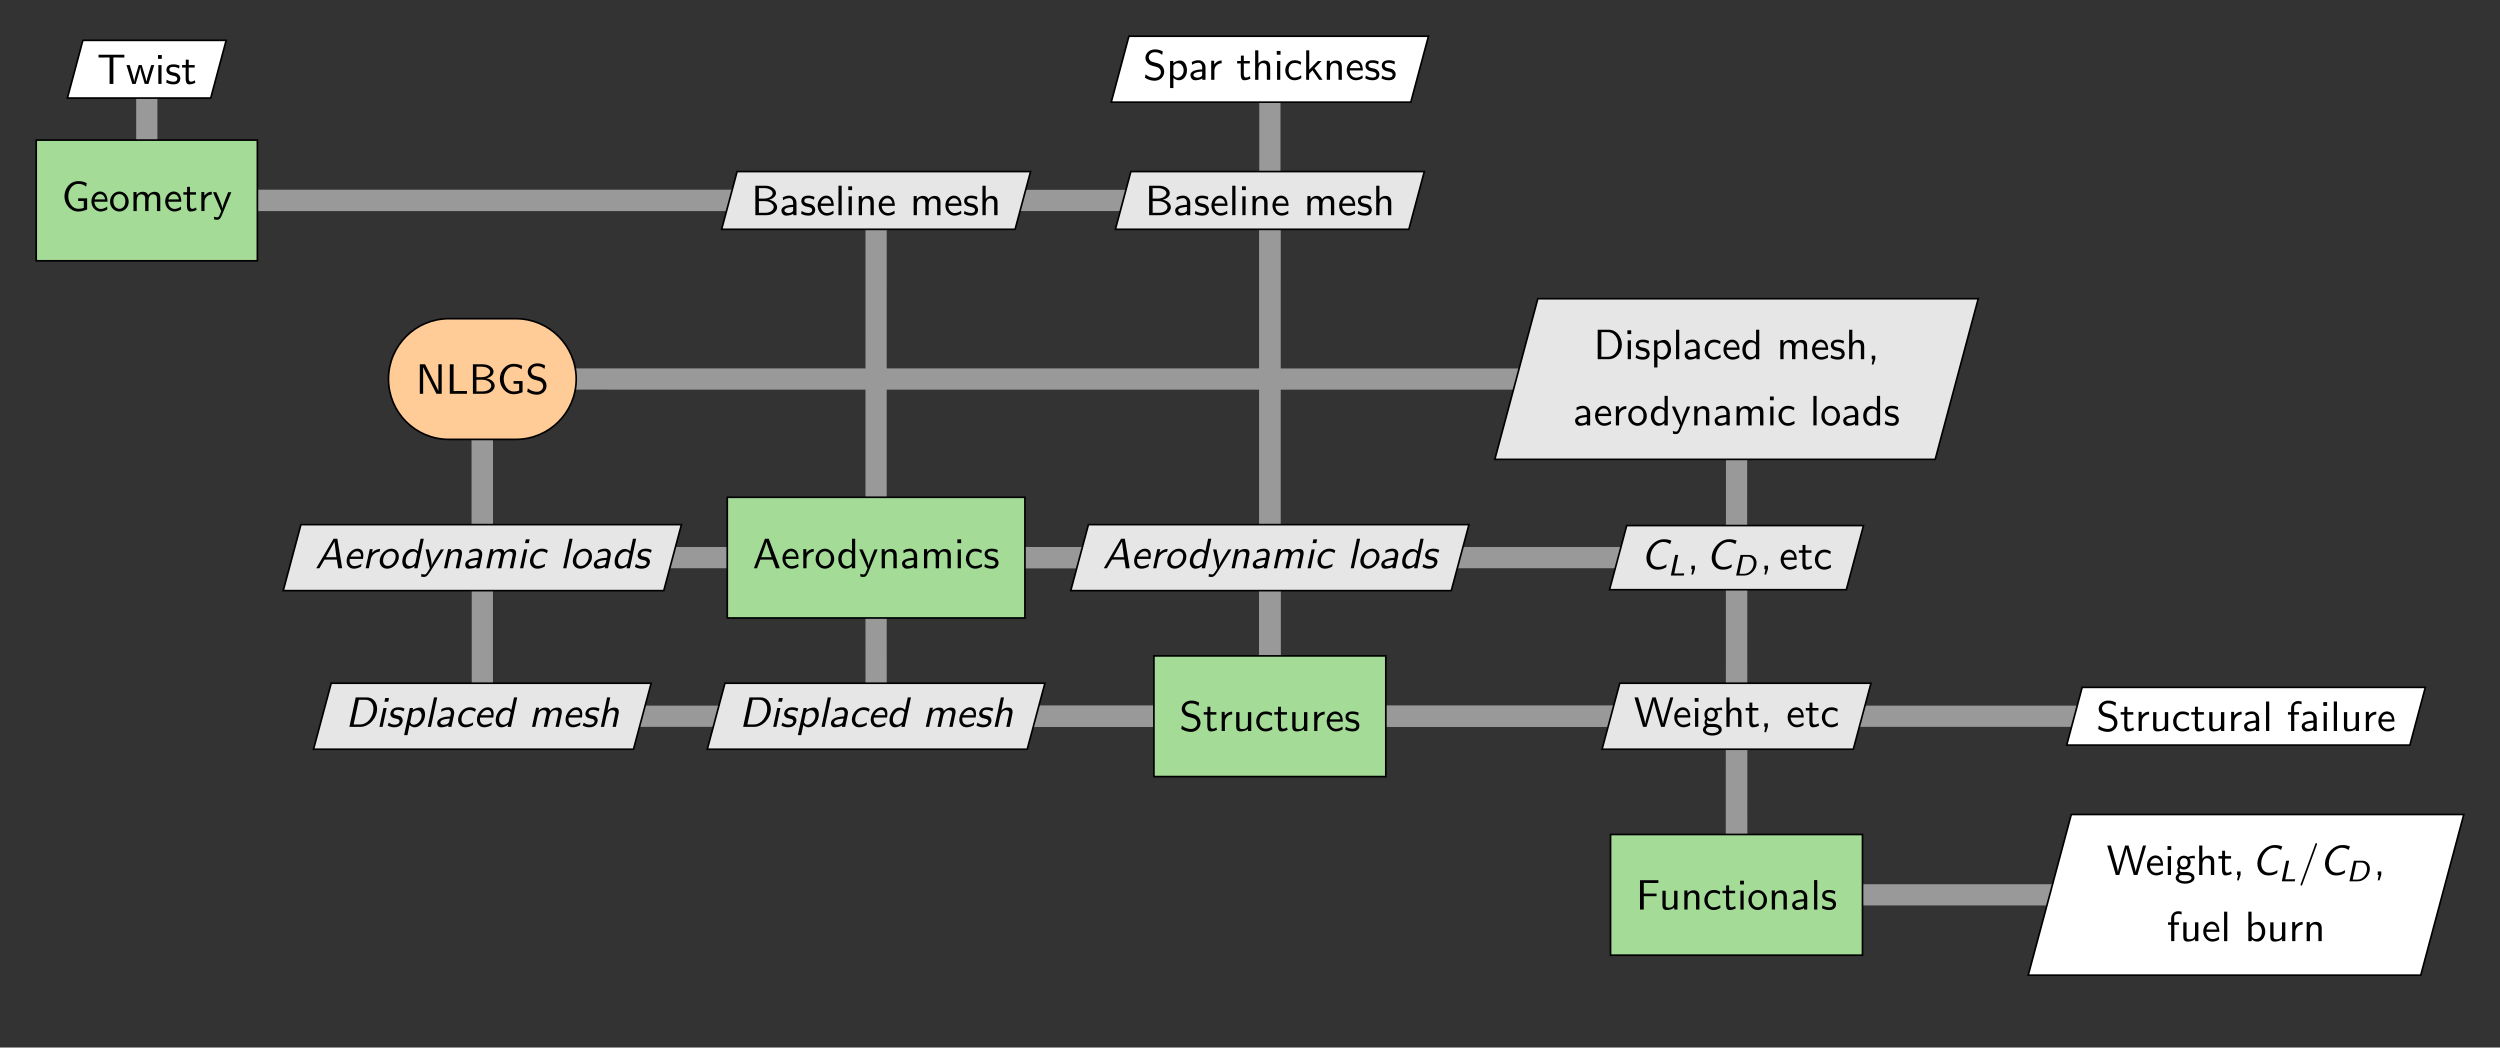 <?xml version="1.0" encoding="UTF-8"?>
<svg xmlns="http://www.w3.org/2000/svg" xmlns:xlink="http://www.w3.org/1999/xlink" width="587.082pt" height="246.003pt" viewBox="0 0 587.082 246.003" version="1.1">
<rect x="0" y="0" width="587.082" height="246.003" fill="#333333" stroke="none"/>
<defs>
<g>
<symbol overflow="visible" id="glyph0-0">
<path style="stroke:none;" d=""/>
</symbol>
<symbol overflow="visible" id="glyph0-1">
<path style="stroke:none;" d="M 3.844 -6.219 L 4.719 -6.219 C 4.844 -6.219 4.969 -6.203 5.078 -6.203 L 6.422 -6.203 L 6.422 -6.859 L 0.359 -6.859 L 0.359 -6.203 L 1.688 -6.203 C 1.812 -6.203 1.938 -6.219 2.047 -6.219 L 2.953 -6.219 L 2.953 0 L 3.844 0 Z M 3.844 -6.219 "/>
</symbol>
<symbol overflow="visible" id="glyph0-2">
<path style="stroke:none;" d="M 6.656 -4.422 L 5.938 -4.422 L 5.297 -2.312 C 5.188 -1.953 4.891 -0.969 4.828 -0.531 C 4.781 -0.844 4.531 -1.734 4.359 -2.297 L 3.719 -4.422 L 3.016 -4.422 L 2.453 -2.547 C 2.344 -2.203 2 -1.062 1.969 -0.547 L 1.953 -0.547 C 1.906 -1.031 1.578 -2.156 1.422 -2.703 L 0.891 -4.422 L 0.141 -4.422 L 1.5 0 L 2.297 0 C 2.344 -0.156 2.688 -1.281 2.906 -2.047 C 3.047 -2.516 3.328 -3.5 3.359 -3.875 L 3.375 -3.875 C 3.391 -3.594 3.562 -2.906 3.688 -2.469 L 4.422 0 L 5.297 0 Z M 6.656 -4.422 "/>
</symbol>
<symbol overflow="visible" id="glyph0-3">
<path style="stroke:none;" d="M 1.625 -6.781 L 0.734 -6.781 L 0.734 -5.891 L 1.625 -5.891 Z M 1.562 -4.422 L 0.812 -4.422 L 0.812 0 L 1.562 0 Z M 1.562 -4.422 "/>
</symbol>
<symbol overflow="visible" id="glyph0-4">
<path style="stroke:none;" d="M 3.422 -4.281 C 2.906 -4.516 2.5 -4.594 1.984 -4.594 C 1.734 -4.594 0.328 -4.594 0.328 -3.297 C 0.328 -2.797 0.625 -2.484 0.875 -2.297 C 1.172 -2.078 1.391 -2.031 1.938 -1.922 C 2.297 -1.859 2.875 -1.734 2.875 -1.203 C 2.875 -0.516 2.094 -0.516 1.938 -0.516 C 1.141 -0.516 0.578 -0.891 0.406 -1 L 0.281 -0.328 C 0.594 -0.172 1.141 0.109 1.953 0.109 C 2.141 0.109 2.688 0.109 3.109 -0.203 C 3.422 -0.453 3.594 -0.844 3.594 -1.281 C 3.594 -1.828 3.219 -2.156 3.203 -2.188 C 2.812 -2.547 2.547 -2.609 2.047 -2.688 C 1.5 -2.797 1.031 -2.906 1.031 -3.391 C 1.031 -4 1.75 -4 1.891 -4 C 2.203 -4 2.734 -3.969 3.297 -3.625 Z M 3.422 -4.281 "/>
</symbol>
<symbol overflow="visible" id="glyph0-5">
<path style="stroke:none;" d="M 1.75 -3.844 L 3.156 -3.844 L 3.156 -4.422 L 1.75 -4.422 L 1.75 -5.688 L 1.062 -5.688 L 1.062 -4.422 L 0.188 -4.422 L 0.188 -3.844 L 1.031 -3.844 L 1.031 -1.188 C 1.031 -0.594 1.172 0.109 1.859 0.109 C 2.547 0.109 3.062 -0.141 3.312 -0.266 L 3.156 -0.859 C 2.891 -0.641 2.578 -0.531 2.25 -0.531 C 1.891 -0.531 1.75 -0.828 1.75 -1.359 Z M 1.75 -3.844 "/>
</symbol>
<symbol overflow="visible" id="glyph0-6">
<path style="stroke:none;" d="M 4.641 -6.641 C 4.094 -6.969 3.531 -7.141 2.812 -7.141 C 1.422 -7.141 0.562 -6.156 0.562 -5.172 C 0.562 -4.75 0.703 -4.328 1.094 -3.906 C 1.516 -3.453 1.953 -3.344 2.547 -3.203 C 3.391 -2.984 3.484 -2.953 3.766 -2.719 C 3.969 -2.547 4.188 -2.219 4.188 -1.781 C 4.188 -1.125 3.641 -0.469 2.734 -0.469 C 2.328 -0.469 1.422 -0.562 0.594 -1.281 L 0.438 -0.469 C 1.312 0.078 2.109 0.219 2.734 0.219 C 4.062 0.219 4.969 -0.781 4.969 -1.891 C 4.969 -2.531 4.672 -3.016 4.453 -3.25 C 3.984 -3.75 3.656 -3.844 2.734 -4.062 C 2.156 -4.203 2 -4.25 1.688 -4.5 C 1.625 -4.562 1.344 -4.859 1.344 -5.297 C 1.344 -5.875 1.891 -6.484 2.797 -6.484 C 3.641 -6.484 4.109 -6.156 4.484 -5.844 Z M 4.641 -6.641 "/>
</symbol>
<symbol overflow="visible" id="glyph0-7">
<path style="stroke:none;" d="M 1.594 -0.453 C 1.906 -0.172 2.344 0.109 2.938 0.109 C 3.906 0.109 4.781 -0.875 4.781 -2.219 C 4.781 -3.422 4.156 -4.531 3.203 -4.531 C 2.609 -4.531 2.031 -4.328 1.562 -3.938 L 1.562 -4.422 L 0.812 -4.422 L 0.812 1.938 L 1.594 1.938 Z M 1.594 -3.312 C 1.828 -3.672 2.219 -3.891 2.656 -3.891 C 3.406 -3.891 4 -3.141 4 -2.219 C 4 -1.203 3.297 -0.5 2.547 -0.5 C 2.156 -0.5 1.891 -0.703 1.688 -0.969 C 1.594 -1.109 1.594 -1.141 1.594 -1.312 Z M 1.594 -3.312 "/>
</symbol>
<symbol overflow="visible" id="glyph0-8">
<path style="stroke:none;" d="M 3.984 -2.875 C 3.984 -3.891 3.25 -4.594 2.328 -4.594 C 1.688 -4.594 1.234 -4.438 0.766 -4.172 L 0.828 -3.516 C 1.344 -3.875 1.844 -4 2.328 -4 C 2.797 -4 3.203 -3.609 3.203 -2.875 L 3.203 -2.438 C 1.703 -2.422 0.438 -2 0.438 -1.125 C 0.438 -0.703 0.703 0.109 1.578 0.109 C 1.719 0.109 2.656 0.094 3.234 -0.359 L 3.234 0 L 3.984 0 Z M 3.203 -1.312 C 3.203 -1.125 3.203 -0.875 2.859 -0.688 C 2.578 -0.516 2.188 -0.5 2.078 -0.5 C 1.609 -0.5 1.156 -0.734 1.156 -1.141 C 1.156 -1.844 2.766 -1.906 3.203 -1.938 Z M 3.203 -1.312 "/>
</symbol>
<symbol overflow="visible" id="glyph0-9">
<path style="stroke:none;" d="M 1.562 -2.141 C 1.562 -3.125 2.281 -3.844 3.266 -3.875 L 3.266 -4.531 C 2.375 -4.531 1.828 -4.031 1.516 -3.578 L 1.516 -4.484 L 0.812 -4.484 L 0.812 0 L 1.562 0 Z M 1.562 -2.141 "/>
</symbol>
<symbol overflow="visible" id="glyph0-10">
<path style="stroke:none;" d="M 4.344 -2.969 C 4.344 -3.625 4.188 -4.531 2.969 -4.531 C 2.359 -4.531 1.875 -4.234 1.562 -3.812 L 1.562 -6.922 L 0.812 -6.922 L 0.812 0 L 1.578 0 L 1.578 -2.438 C 1.578 -3.094 1.828 -3.922 2.594 -3.922 C 3.547 -3.922 3.562 -3.219 3.562 -2.906 L 3.562 0 L 4.344 0 Z M 4.344 -2.969 "/>
</symbol>
<symbol overflow="visible" id="glyph0-11">
<path style="stroke:none;" d="M 4.094 -4.172 C 3.5 -4.5 3.156 -4.594 2.547 -4.594 C 1.172 -4.594 0.359 -3.391 0.359 -2.219 C 0.359 -0.984 1.266 0.109 2.516 0.109 C 3.047 0.109 3.594 -0.031 4.141 -0.406 L 4.078 -1.062 C 3.562 -0.672 3.031 -0.531 2.516 -0.531 C 1.688 -0.531 1.141 -1.25 1.141 -2.219 C 1.141 -3 1.5 -3.953 2.562 -3.953 C 3.078 -3.953 3.422 -3.875 3.969 -3.516 Z M 4.094 -4.172 "/>
</symbol>
<symbol overflow="visible" id="glyph0-12">
<path style="stroke:none;" d="M 2.797 -2.719 L 4.469 -4.422 L 3.578 -4.422 L 1.562 -2.359 L 1.562 -6.922 L 0.844 -6.922 L 0.844 0 L 1.531 0 L 1.531 -1.406 L 2.328 -2.234 L 3.875 0 L 4.688 0 Z M 2.797 -2.719 "/>
</symbol>
<symbol overflow="visible" id="glyph0-13">
<path style="stroke:none;" d="M 4.344 -2.969 C 4.344 -3.625 4.188 -4.531 2.969 -4.531 C 2.078 -4.531 1.578 -3.859 1.531 -3.781 L 1.531 -4.484 L 0.812 -4.484 L 0.812 0 L 1.578 0 L 1.578 -2.438 C 1.578 -3.094 1.828 -3.922 2.594 -3.922 C 3.547 -3.922 3.562 -3.219 3.562 -2.906 L 3.562 0 L 4.344 0 Z M 4.344 -2.969 "/>
</symbol>
<symbol overflow="visible" id="glyph0-14">
<path style="stroke:none;" d="M 4.125 -2.188 C 4.125 -2.516 4.109 -3.266 3.734 -3.875 C 3.312 -4.484 2.719 -4.594 2.359 -4.594 C 1.25 -4.594 0.344 -3.531 0.344 -2.25 C 0.344 -0.938 1.312 0.109 2.5 0.109 C 3.125 0.109 3.703 -0.125 4.094 -0.406 L 4.031 -1.062 C 3.406 -0.531 2.734 -0.5 2.516 -0.5 C 1.719 -0.5 1.078 -1.203 1.047 -2.188 Z M 1.094 -2.734 C 1.25 -3.484 1.781 -3.984 2.359 -3.984 C 2.875 -3.984 3.422 -3.656 3.562 -2.734 Z M 1.094 -2.734 "/>
</symbol>
<symbol overflow="visible" id="glyph0-15">
<path style="stroke:none;" d="M 5.984 -2.984 L 3.875 -2.984 L 3.875 -2.359 L 5.188 -2.359 L 5.188 -0.734 C 4.797 -0.594 4.312 -0.531 3.891 -0.531 C 2.578 -0.531 1.562 -1.859 1.562 -3.469 C 1.562 -5.031 2.547 -6.391 3.875 -6.391 C 4.672 -6.391 5.25 -6.156 5.75 -5.734 L 5.891 -6.547 C 5.328 -6.891 4.562 -7.031 3.891 -7.031 C 1.969 -7.031 0.656 -5.297 0.656 -3.469 C 0.656 -1.656 1.984 0.109 3.891 0.109 C 4.641 0.109 5.312 -0.094 5.984 -0.375 Z M 5.984 -2.984 "/>
</symbol>
<symbol overflow="visible" id="glyph0-16">
<path style="stroke:none;" d="M 4.672 -2.188 C 4.672 -3.531 3.672 -4.594 2.5 -4.594 C 1.266 -4.594 0.297 -3.5 0.297 -2.188 C 0.297 -0.875 1.312 0.109 2.484 0.109 C 3.672 0.109 4.672 -0.891 4.672 -2.188 Z M 2.484 -0.531 C 1.797 -0.531 1.078 -1.094 1.078 -2.297 C 1.078 -3.5 1.828 -3.984 2.484 -3.984 C 3.188 -3.984 3.891 -3.469 3.891 -2.297 C 3.891 -1.109 3.219 -0.531 2.484 -0.531 Z M 2.484 -0.531 "/>
</symbol>
<symbol overflow="visible" id="glyph0-17">
<path style="stroke:none;" d="M 7.109 -2.969 C 7.109 -3.641 6.953 -4.531 5.734 -4.531 C 5.141 -4.531 4.625 -4.25 4.25 -3.719 C 4 -4.469 3.297 -4.531 2.984 -4.531 C 2.266 -4.531 1.797 -4.125 1.531 -3.766 L 1.531 -4.484 L 0.812 -4.484 L 0.812 0 L 1.578 0 L 1.578 -2.438 C 1.578 -3.125 1.859 -3.922 2.594 -3.922 C 3.516 -3.922 3.562 -3.281 3.562 -2.906 L 3.562 0 L 4.344 0 L 4.344 -2.438 C 4.344 -3.125 4.609 -3.922 5.359 -3.922 C 6.281 -3.922 6.328 -3.281 6.328 -2.906 L 6.328 0 L 7.109 0 Z M 7.109 -2.969 "/>
</symbol>
<symbol overflow="visible" id="glyph0-18">
<path style="stroke:none;" d="M 4.453 -4.422 L 3.703 -4.422 C 2.406 -1.25 2.375 -0.797 2.375 -0.562 L 2.359 -0.562 C 2.297 -1.234 1.5 -3.094 1.469 -3.188 L 0.922 -4.422 L 0.141 -4.422 L 2.078 0 C 1.953 0.312 1.75 0.812 1.719 0.891 C 1.453 1.469 1.281 1.469 1.141 1.469 C 0.984 1.469 0.672 1.438 0.375 1.312 L 0.422 1.969 C 0.641 2.016 0.922 2.047 1.141 2.047 C 1.5 2.047 1.859 1.922 2.266 0.906 Z M 4.453 -4.422 "/>
</symbol>
<symbol overflow="visible" id="glyph0-19">
<path style="stroke:none;" d="M 0.969 -6.922 L 0.969 0 L 3.594 0 C 5.031 0 6.078 -0.891 6.078 -1.875 C 6.078 -2.734 5.219 -3.453 4.156 -3.625 C 5.062 -3.844 5.812 -4.422 5.812 -5.188 C 5.812 -6.094 4.75 -6.922 3.328 -6.922 Z M 1.797 -3.891 L 1.797 -6.359 L 3.047 -6.359 C 4.156 -6.359 5.031 -5.828 5.031 -5.172 C 5.031 -4.578 4.328 -3.891 2.953 -3.891 Z M 1.797 -0.562 L 1.797 -3.297 L 3.234 -3.297 C 4.297 -3.297 5.281 -2.688 5.281 -1.891 C 5.281 -1.141 4.391 -0.562 3.312 -0.562 Z M 1.797 -0.562 "/>
</symbol>
<symbol overflow="visible" id="glyph0-20">
<path style="stroke:none;" d="M 1.562 -6.922 L 0.812 -6.922 L 0.812 0 L 1.562 0 Z M 1.562 -6.922 "/>
</symbol>
<symbol overflow="visible" id="glyph0-21">
<path style="stroke:none;" d="M 2.188 -6.922 L 0.953 -6.922 L 0.953 0 L 1.734 0 L 1.734 -6.203 L 1.75 -6.203 C 1.938 -5.797 2.359 -4.953 2.406 -4.844 L 4.859 0 L 6.094 0 L 6.094 -6.922 L 5.312 -6.922 L 5.312 -0.703 L 5.297 -0.703 C 5.109 -1.109 4.688 -1.969 4.641 -2.078 Z M 2.188 -6.922 "/>
</symbol>
<symbol overflow="visible" id="glyph0-22">
<path style="stroke:none;" d="M 1.828 -6.922 L 0.938 -6.922 L 0.938 0 L 4.969 0 L 4.969 -0.656 C 4.094 -0.641 3.203 -0.641 2.312 -0.641 L 1.828 -0.641 Z M 1.828 -6.922 "/>
</symbol>
<symbol overflow="visible" id="glyph0-23">
<path style="stroke:none;" d="M 0.953 -6.922 L 0.953 0 L 3.578 0 C 5.281 0 6.625 -1.516 6.625 -3.406 C 6.625 -5.328 5.281 -6.922 3.562 -6.922 Z M 1.812 -0.562 L 1.812 -6.359 L 3.344 -6.359 C 4.734 -6.359 5.766 -5.156 5.766 -3.406 C 5.766 -1.703 4.734 -0.562 3.344 -0.562 Z M 1.812 -0.562 "/>
</symbol>
<symbol overflow="visible" id="glyph0-24">
<path style="stroke:none;" d="M 4.328 -6.922 L 3.578 -6.922 L 3.578 -3.984 C 3.047 -4.422 2.5 -4.531 2.125 -4.531 C 1.141 -4.531 0.359 -3.5 0.359 -2.219 C 0.359 -0.906 1.125 0.109 2.078 0.109 C 2.406 0.109 2.984 0.016 3.547 -0.516 L 3.547 0 L 4.328 0 Z M 3.547 -1.391 C 3.547 -1.25 3.531 -1.062 3.219 -0.781 C 2.984 -0.578 2.734 -0.5 2.484 -0.5 C 1.859 -0.5 1.141 -0.969 1.141 -2.203 C 1.141 -3.516 2 -3.922 2.578 -3.922 C 3.031 -3.922 3.328 -3.703 3.547 -3.375 Z M 3.547 -1.391 "/>
</symbol>
<symbol overflow="visible" id="glyph0-25">
<path style="stroke:none;" d="M 1.797 -0.016 L 1.797 -0.828 L 0.969 -0.828 L 0.969 0 L 1.219 0 L 0.969 1.25 L 1.375 1.25 Z M 1.797 -0.016 "/>
</symbol>
<symbol overflow="visible" id="glyph0-26">
<path style="stroke:none;" d="M 3.766 -6.922 L 2.875 -6.922 L 0.281 0 L 1.016 0 L 1.781 -2.031 L 4.688 -2.031 L 5.438 0 L 6.359 0 Z M 4.469 -2.594 L 2 -2.594 L 2.641 -4.391 C 2.844 -4.984 3.156 -5.828 3.234 -6.203 C 3.266 -6.062 3.328 -5.812 3.562 -5.156 Z M 4.469 -2.594 "/>
</symbol>
<symbol overflow="visible" id="glyph0-27">
<path style="stroke:none;" d="M 4.344 -4.422 L 3.562 -4.422 L 3.562 -1.531 C 3.562 -0.781 3 -0.438 2.359 -0.438 C 1.656 -0.438 1.578 -0.703 1.578 -1.125 L 1.578 -4.422 L 0.812 -4.422 L 0.812 -1.094 C 0.812 -0.375 1.031 0.109 1.859 0.109 C 2.391 0.109 3.094 -0.047 3.594 -0.484 L 3.594 0 L 4.344 0 Z M 4.344 -4.422 "/>
</symbol>
<symbol overflow="visible" id="glyph0-28">
<path style="stroke:none;" d="M 9.266 -6.922 L 8.547 -6.922 L 7.641 -3.781 C 7.375 -2.906 6.891 -1.219 6.844 -0.719 C 6.844 -0.734 6.781 -1.25 6.125 -3.516 L 5.141 -6.922 L 4.344 -6.922 L 3.438 -3.812 C 3.219 -3.047 2.719 -1.297 2.672 -0.734 L 2.656 -0.734 C 2.625 -1.141 2.359 -2.109 2.266 -2.438 L 1.797 -4.109 L 1 -6.922 L 0.141 -6.922 L 2.156 0 L 2.969 0 L 3.969 -3.453 C 4.172 -4.188 4.609 -5.672 4.672 -6.188 C 4.719 -5.891 4.953 -4.938 5.219 -4 L 6.375 0 L 7.234 0 Z M 9.266 -6.922 "/>
</symbol>
<symbol overflow="visible" id="glyph0-29">
<path style="stroke:none;" d="M 3.516 -3.891 C 3.734 -3.891 4 -3.938 4.25 -3.938 C 4.422 -3.938 4.812 -3.906 4.828 -3.906 L 4.719 -4.531 C 4.031 -4.531 3.453 -4.344 3.156 -4.219 C 2.938 -4.391 2.609 -4.531 2.203 -4.531 C 1.344 -4.531 0.625 -3.812 0.625 -2.906 C 0.625 -2.547 0.75 -2.188 0.953 -1.922 C 0.656 -1.516 0.656 -1.125 0.656 -1.078 C 0.656 -0.812 0.75 -0.531 0.922 -0.312 C 0.406 -0.016 0.281 0.453 0.281 0.703 C 0.281 1.453 1.266 2.047 2.484 2.047 C 3.703 2.047 4.688 1.469 4.688 0.703 C 4.688 -0.688 3.031 -0.688 2.641 -0.688 L 1.766 -0.688 C 1.641 -0.688 1.188 -0.688 1.188 -1.219 C 1.188 -1.328 1.219 -1.484 1.297 -1.578 C 1.5 -1.422 1.828 -1.281 2.203 -1.281 C 3.094 -1.281 3.797 -2.031 3.797 -2.906 C 3.797 -3.391 3.578 -3.766 3.469 -3.906 Z M 2.203 -1.859 C 1.828 -1.859 1.312 -2.078 1.312 -2.906 C 1.312 -3.734 1.828 -3.969 2.203 -3.969 C 2.625 -3.969 3.094 -3.688 3.094 -2.906 C 3.094 -2.141 2.625 -1.859 2.203 -1.859 Z M 2.656 0.031 C 2.875 0.031 4 0.031 4 0.719 C 4 1.156 3.312 1.484 2.5 1.484 C 1.688 1.484 0.984 1.172 0.984 0.703 C 0.984 0.672 0.984 0.031 1.75 0.031 Z M 2.656 0.031 "/>
</symbol>
<symbol overflow="visible" id="glyph0-30">
<path style="stroke:none;" d="M 1.75 -3.844 L 2.844 -3.844 L 2.844 -4.422 L 1.719 -4.422 L 1.719 -5.609 C 1.719 -6.344 2.391 -6.422 2.656 -6.422 C 2.844 -6.422 3.125 -6.406 3.453 -6.25 L 3.453 -6.922 C 3.344 -6.953 3.031 -7.031 2.656 -7.031 C 1.719 -7.031 1 -6.312 1 -5.328 L 1 -4.422 L 0.266 -4.422 L 0.266 -3.844 L 1 -3.844 L 1 0 L 1.75 0 Z M 1.75 -3.844 "/>
</symbol>
<symbol overflow="visible" id="glyph0-31">
<path style="stroke:none;" d="M 4.828 -3.141 L 4.828 -3.75 L 1.828 -3.75 L 1.828 -6.25 L 3.125 -6.25 C 3.25 -6.25 3.375 -6.234 3.484 -6.234 L 5.25 -6.234 L 5.25 -6.891 L 0.938 -6.891 L 0.938 0 L 1.828 0 L 1.828 -3.141 Z M 4.828 -3.141 "/>
</symbol>
<symbol overflow="visible" id="glyph0-32">
<path style="stroke:none;" d="M 1.562 -6.922 L 0.812 -6.922 L 0.812 0 L 1.594 0 L 1.594 -0.453 C 1.828 -0.234 2.266 0.109 2.938 0.109 C 3.922 0.109 4.781 -0.891 4.781 -2.219 C 4.781 -3.453 4.109 -4.531 3.172 -4.531 C 2.781 -4.531 2.156 -4.438 1.562 -3.953 Z M 1.594 -3.344 C 1.75 -3.578 2.109 -3.922 2.656 -3.922 C 3.25 -3.922 4 -3.5 4 -2.219 C 4 -0.922 3.172 -0.5 2.562 -0.5 C 2.172 -0.5 1.844 -0.672 1.594 -1.141 Z M 1.594 -3.344 "/>
</symbol>
<symbol overflow="visible" id="glyph1-0">
<path style="stroke:none;" d=""/>
</symbol>
<symbol overflow="visible" id="glyph1-1">
<path style="stroke:none;" d="M 5.234 -6.922 L 4.344 -6.922 L 0.281 0 L 1.016 0 L 2.219 -2.031 L 5.109 -2.031 L 5.438 0 L 6.359 0 Z M 4.562 -6.234 L 5.016 -2.594 L 2.547 -2.594 Z M 4.562 -6.234 "/>
</symbol>
<symbol overflow="visible" id="glyph1-2">
<path style="stroke:none;" d="M 4.594 -2.188 C 4.641 -2.359 4.688 -2.734 4.688 -3.062 C 4.688 -3.234 4.688 -3.766 4.375 -4.156 C 4.188 -4.391 3.828 -4.594 3.312 -4.594 C 2.031 -4.594 0.766 -3.156 0.766 -1.703 C 0.766 -0.672 1.422 0.109 2.484 0.109 C 3.156 0.109 3.781 -0.156 4.172 -0.406 C 4.203 -0.531 4.234 -0.906 4.25 -1.062 C 3.891 -0.797 3.266 -0.5 2.609 -0.5 C 1.938 -0.5 1.469 -1 1.469 -1.812 C 1.469 -1.938 1.469 -2.047 1.5 -2.188 Z M 1.672 -2.734 C 2.031 -3.531 2.656 -3.984 3.203 -3.984 C 4.141 -3.984 4.141 -3.047 4.141 -2.734 Z M 1.672 -2.734 "/>
</symbol>
<symbol overflow="visible" id="glyph1-3">
<path style="stroke:none;" d="M 4.234 -4.531 C 3.047 -4.516 2.312 -3.625 2.297 -3.609 L 2.281 -3.609 L 2.469 -4.484 L 1.781 -4.484 L 0.812 0 L 1.562 0 C 1.828 -1.219 2.031 -2.188 2.062 -2.328 C 2.25 -2.984 2.984 -3.844 4.078 -3.875 Z M 4.234 -4.531 "/>
</symbol>
<symbol overflow="visible" id="glyph1-4">
<path style="stroke:none;" d="M 5.203 -2.734 C 5.203 -3.75 4.531 -4.594 3.453 -4.594 C 2.031 -4.594 0.703 -3.109 0.703 -1.688 C 0.703 -0.672 1.406 0.109 2.469 0.109 C 3.812 0.109 5.203 -1.203 5.203 -2.734 Z M 2.609 -0.531 C 2.141 -0.531 1.5 -0.797 1.5 -1.766 C 1.5 -2.938 2.297 -3.984 3.328 -3.984 C 4 -3.984 4.453 -3.531 4.453 -2.797 C 4.453 -1.797 3.734 -0.531 2.609 -0.531 Z M 2.609 -0.531 "/>
</symbol>
<symbol overflow="visible" id="glyph1-5">
<path style="stroke:none;" d="M 5.797 -6.922 L 5.047 -6.922 L 4.422 -3.984 C 4.062 -4.375 3.531 -4.531 3.094 -4.531 C 1.891 -4.531 0.75 -3.062 0.75 -1.562 C 0.75 -0.625 1.234 0.109 2.047 0.109 C 2.359 0.109 2.969 0.047 3.656 -0.516 L 3.547 0 L 4.328 0 Z M 3.844 -1.328 C 3.781 -1.078 3.234 -0.5 2.594 -0.5 C 2.188 -0.5 1.547 -0.719 1.547 -1.672 C 1.547 -2.844 2.344 -3.922 3.422 -3.922 C 4.078 -3.922 4.25 -3.391 4.25 -3.375 C 4.25 -3.344 4.25 -3.312 4.234 -3.234 Z M 3.844 -1.328 "/>
</symbol>
<symbol overflow="visible" id="glyph1-6">
<path style="stroke:none;" d="M 5.391 -4.422 L 4.641 -4.422 L 3.281 -2.188 C 2.969 -1.641 2.578 -0.922 2.5 -0.578 L 2.484 -0.578 C 2.5 -0.641 2.5 -0.719 2.5 -0.828 C 2.5 -1.344 2.312 -2.344 2.203 -2.859 L 1.859 -4.422 L 1.078 -4.422 L 2.047 -0.141 C 2.047 -0.125 2.078 -0.031 2.078 -0.016 C 2.078 0.047 1.609 0.75 1.531 0.875 C 1.25 1.312 1.094 1.469 0.844 1.469 C 0.672 1.469 0.344 1.438 0.094 1.312 L 0.016 1.969 C 0.281 2.031 0.547 2.047 0.703 2.047 C 1 2.047 1.406 2 2.109 0.875 Z M 5.391 -4.422 "/>
</symbol>
<symbol overflow="visible" id="glyph1-7">
<path style="stroke:none;" d="M 4.969 -3.031 C 5.031 -3.312 5.031 -3.391 5.031 -3.531 C 5.031 -4.141 4.734 -4.531 3.938 -4.531 C 3.312 -4.531 2.75 -4.234 2.328 -3.781 L 2.484 -4.484 L 1.766 -4.484 L 0.812 0 L 1.578 0 L 2.062 -2.266 C 2.297 -3.359 2.766 -3.922 3.422 -3.922 C 3.891 -3.922 4.234 -3.766 4.234 -3.266 C 4.234 -3.234 4.203 -3.078 4.203 -3.062 L 3.562 0 L 4.344 0 Z M 4.969 -3.031 "/>
</symbol>
<symbol overflow="visible" id="glyph1-8">
<path style="stroke:none;" d="M 4.609 -2.938 C 4.641 -3.078 4.641 -3.156 4.641 -3.297 C 4.641 -4.016 4.156 -4.594 3.312 -4.594 C 2.594 -4.594 2.094 -4.391 1.656 -4.172 C 1.625 -3.875 1.578 -3.547 1.578 -3.516 C 2.031 -3.797 2.547 -4 3.188 -4 C 3.797 -4 3.859 -3.391 3.859 -3.219 C 3.859 -3.047 3.734 -2.469 3.703 -2.453 C 3.672 -2.438 3.516 -2.438 3.469 -2.438 C 2.734 -2.406 0.641 -2.203 0.641 -0.844 C 0.641 -0.688 0.688 0.109 1.562 0.109 C 1.812 0.109 2.656 0.062 3.297 -0.344 C 3.281 -0.266 3.25 -0.078 3.234 0 L 3.984 0 Z M 3.484 -1.297 C 3.297 -0.5 2.328 -0.5 2.188 -0.5 C 1.688 -0.5 1.391 -0.719 1.391 -1.031 C 1.391 -1.828 3.156 -1.906 3.609 -1.938 Z M 3.484 -1.297 "/>
</symbol>
<symbol overflow="visible" id="glyph1-9">
<path style="stroke:none;" d="M 7.75 -3.031 C 7.781 -3.203 7.812 -3.312 7.812 -3.531 C 7.812 -4.141 7.5 -4.531 6.703 -4.531 C 5.828 -4.531 5.281 -3.953 5.031 -3.703 C 5 -4.109 4.797 -4.531 3.938 -4.531 C 3.141 -4.531 2.547 -4.016 2.328 -3.781 L 2.484 -4.484 L 1.766 -4.484 L 0.812 0 L 1.578 0 L 2.062 -2.266 C 2.266 -3.188 2.672 -3.922 3.422 -3.922 C 3.844 -3.922 4.234 -3.797 4.234 -3.266 C 4.234 -3.234 4.219 -3.078 4.219 -3.062 L 3.562 0 L 4.344 0 L 4.828 -2.266 C 5.031 -3.188 5.438 -3.922 6.188 -3.922 C 6.609 -3.922 7 -3.797 7 -3.266 C 7 -3.234 6.984 -3.078 6.984 -3.062 L 6.328 0 L 7.109 0 Z M 7.75 -3.031 "/>
</symbol>
<symbol overflow="visible" id="glyph1-10">
<path style="stroke:none;" d="M 3.062 -6.781 L 2.172 -6.781 L 1.984 -5.891 L 2.875 -5.891 Z M 0.812 0 L 1.562 0 L 2.5 -4.422 L 1.75 -4.422 Z M 0.812 0 "/>
</symbol>
<symbol overflow="visible" id="glyph1-11">
<path style="stroke:none;" d="M 4.969 -4.156 C 4.453 -4.531 4.062 -4.594 3.531 -4.594 C 1.938 -4.594 0.766 -3.016 0.766 -1.688 C 0.766 -0.781 1.344 0.109 2.5 0.109 C 3.016 0.109 3.594 -0.031 4.234 -0.406 L 4.312 -1.062 C 3.922 -0.812 3.359 -0.531 2.625 -0.531 C 1.938 -0.531 1.562 -1.031 1.562 -1.75 C 1.562 -2.609 2.156 -3.953 3.406 -3.953 C 4 -3.953 4.266 -3.844 4.719 -3.516 Z M 4.969 -4.156 "/>
</symbol>
<symbol overflow="visible" id="glyph1-12">
<path style="stroke:none;" d="M 3.031 -6.922 L 2.281 -6.922 L 0.812 0 L 1.562 0 Z M 3.031 -6.922 "/>
</symbol>
<symbol overflow="visible" id="glyph1-13">
<path style="stroke:none;" d="M 4.328 -4.281 C 3.875 -4.5 3.516 -4.594 2.953 -4.594 C 2.578 -4.594 2.047 -4.562 1.578 -4.203 C 1.172 -3.875 1 -3.344 1 -3.047 C 1 -2.75 1.125 -2.516 1.328 -2.328 C 1.578 -2.078 1.828 -2.031 2.422 -1.906 C 2.688 -1.859 3.156 -1.75 3.156 -1.312 C 3.156 -1.312 3.156 -0.516 2.047 -0.516 C 1.688 -0.516 1.109 -0.594 0.625 -1 L 0.406 -0.469 C 0.391 -0.438 0.359 -0.375 0.359 -0.344 C 0.359 -0.312 0.984 0.109 1.938 0.109 C 3.578 0.109 3.891 -1.125 3.891 -1.531 C 3.891 -2.016 3.594 -2.266 3.516 -2.359 C 3.234 -2.578 3.062 -2.609 2.516 -2.719 C 2.109 -2.797 1.75 -2.875 1.75 -3.281 C 1.75 -3.297 1.75 -4 2.734 -4 C 3.281 -4 3.672 -3.891 4.062 -3.625 L 4.078 -3.625 Z M 4.328 -4.281 "/>
</symbol>
<symbol overflow="visible" id="glyph1-14">
<path style="stroke:none;" d="M 7.172 -6.688 C 6.562 -6.953 6.016 -7.031 5.406 -7.031 C 3.234 -7.031 1.312 -4.828 1.312 -2.609 C 1.312 -1.141 2.297 0.109 3.828 0.109 C 4.766 0.109 5.141 0 5.953 -0.453 L 6.047 -1.141 C 5.266 -0.672 4.812 -0.531 4.062 -0.531 C 2.797 -0.531 2.203 -1.562 2.203 -2.688 C 2.203 -4.562 3.656 -6.391 5.266 -6.391 C 5.922 -6.391 6.312 -6.234 6.859 -5.875 Z M 7.172 -6.688 "/>
</symbol>
<symbol overflow="visible" id="glyph1-15">
<path style="stroke:none;" d="M 2.438 -6.922 L 0.953 0 L 3.578 0 C 5.547 0 7.453 -2.031 7.453 -4.25 C 7.453 -5.719 6.547 -6.922 5.047 -6.922 Z M 3.172 -6.359 L 4.688 -6.359 C 5.969 -6.359 6.594 -5.391 6.594 -4.25 C 6.594 -2.375 5.25 -0.562 3.453 -0.562 L 1.938 -0.562 Z M 3.172 -6.359 "/>
</symbol>
<symbol overflow="visible" id="glyph1-16">
<path style="stroke:none;" d="M 1.688 -0.453 C 1.844 -0.297 2.203 0.109 2.906 0.109 C 4.094 0.109 5.328 -1.266 5.328 -2.922 C 5.328 -3.766 4.953 -4.531 4.172 -4.531 C 3.547 -4.531 2.875 -4.281 2.406 -3.938 L 2.5 -4.422 L 1.75 -4.422 L 0.406 1.938 L 1.188 1.938 Z M 2.266 -3.172 C 2.312 -3.344 2.328 -3.344 2.438 -3.469 C 2.875 -3.844 3.281 -3.891 3.484 -3.891 C 4.094 -3.891 4.531 -3.391 4.531 -2.641 C 4.531 -1.516 3.578 -0.5 2.656 -0.5 C 1.984 -0.5 1.844 -1.109 1.844 -1.156 C 1.844 -1.172 1.875 -1.281 1.875 -1.297 Z M 2.266 -3.172 "/>
</symbol>
<symbol overflow="visible" id="glyph1-17">
<path style="stroke:none;" d="M 4.969 -3.031 C 5.031 -3.312 5.031 -3.391 5.031 -3.531 C 5.031 -4.141 4.734 -4.531 3.938 -4.531 C 3.188 -4.531 2.625 -4.094 2.375 -3.812 L 3.016 -6.922 L 2.281 -6.922 L 0.812 0 L 1.578 0 L 2.062 -2.266 C 2.297 -3.359 2.766 -3.922 3.422 -3.922 C 3.891 -3.922 4.234 -3.766 4.234 -3.266 C 4.234 -3.234 4.203 -3.078 4.203 -3.062 L 3.562 0 L 4.344 0 Z M 4.969 -3.031 "/>
</symbol>
<symbol overflow="visible" id="glyph2-0">
<path style="stroke:none;" d=""/>
</symbol>
<symbol overflow="visible" id="glyph2-1">
<path style="stroke:none;" d="M 2.406 -4.844 L 1.703 -4.844 L 0.672 0 L 3.719 0 L 3.812 -0.5 C 3.156 -0.5 2.5 -0.484 1.828 -0.484 L 1.484 -0.484 Z M 2.406 -4.844 "/>
</symbol>
<symbol overflow="visible" id="glyph2-2">
<path style="stroke:none;" d="M 1.719 -4.844 L 0.688 0 L 2.656 0 C 4.078 0 5.484 -1.359 5.484 -2.938 C 5.484 -4.047 4.75 -4.844 3.688 -4.844 Z M 2.312 -4.422 L 3.422 -4.422 C 4.25 -4.422 4.812 -3.859 4.812 -2.938 C 4.812 -1.625 3.844 -0.406 2.562 -0.406 L 1.453 -0.406 Z M 2.312 -4.422 "/>
</symbol>
<symbol overflow="visible" id="glyph3-0">
<path style="stroke:none;" d=""/>
</symbol>
<symbol overflow="visible" id="glyph3-1">
<path style="stroke:none;" d="M 4.375 -7.094 C 4.422 -7.234 4.422 -7.266 4.422 -7.281 C 4.422 -7.391 4.344 -7.484 4.234 -7.484 C 4.156 -7.484 4.094 -7.453 4.062 -7.391 L 0.594 2.109 C 0.547 2.25 0.547 2.281 0.547 2.297 C 0.547 2.406 0.641 2.5 0.75 2.5 C 0.875 2.5 0.906 2.422 0.969 2.25 Z M 4.375 -7.094 "/>
</symbol>
</g>
<clipPath id="clip1">
  <path d="M 337 68 L 479 68 L 479 246.004 L 337 246.004 Z M 337 68 "/>
</clipPath>
<clipPath id="clip2">
  <path d="M 337 105 L 479 105 L 479 246.004 L 337 246.004 Z M 337 105 "/>
</clipPath>
<clipPath id="clip3">
  <path d="M 337 37 L 479 37 L 479 246.004 L 337 246.004 Z M 337 37 "/>
</clipPath>
</defs>
<g id="surface1">
<path style="fill:none;stroke-width:4.981;stroke-linecap:square;stroke-linejoin:miter;stroke:rgb(59.999%,59.999%,59.999%);stroke-opacity:1;stroke-miterlimit:10;" d="M -232.9 75.931 L -122.471 75.931 " transform="matrix(1,0,0,-1,293.541,123.001)"/>
<path style="fill:none;stroke-width:4.981;stroke-linecap:square;stroke-linejoin:miter;stroke:rgb(59.999%,59.999%,59.999%);stroke-opacity:1;stroke-miterlimit:10;" d="M -232.9 75.931 L -30.002 75.931 " transform="matrix(1,0,0,-1,293.541,123.001)"/>
<path style="fill:none;stroke-width:4.981;stroke-linecap:square;stroke-linejoin:miter;stroke:rgb(59.999%,59.999%,59.999%);stroke-opacity:1;stroke-miterlimit:10;" d="M -52.654 -7.948 L -40.225 -7.948 " transform="matrix(1,0,0,-1,293.541,123.001)"/>
<path style="fill:none;stroke-width:4.981;stroke-linecap:square;stroke-linejoin:miter;stroke:rgb(59.999%,59.999%,59.999%);stroke-opacity:1;stroke-miterlimit:10;" d="M -52.654 -7.948 L 86.244 -7.948 " transform="matrix(1,0,0,-1,293.541,123.001)"/>
<path style="fill:none;stroke-width:4.981;stroke-linecap:square;stroke-linejoin:miter;stroke:rgb(59.999%,59.999%,59.999%);stroke-opacity:1;stroke-miterlimit:10;" d="M 32.092 -45.198 L 84.545 -45.198 " transform="matrix(1,0,0,-1,293.541,123.001)"/>
<path style="fill:none;stroke-width:4.981;stroke-linecap:square;stroke-linejoin:miter;stroke:rgb(59.999%,59.999%,59.999%);stroke-opacity:1;stroke-miterlimit:10;" d="M -22.768 -45.198 L -142.498 -45.198 " transform="matrix(1,0,0,-1,293.541,123.001)"/>
<path style="fill:none;stroke-width:4.981;stroke-linecap:square;stroke-linejoin:miter;stroke:rgb(59.999%,59.999%,59.999%);stroke-opacity:1;stroke-miterlimit:10;" d="M -122.959 -7.948 L -135.385 -7.948 " transform="matrix(1,0,0,-1,293.541,123.001)"/>
<path style="fill:none;stroke-width:4.981;stroke-linecap:square;stroke-linejoin:miter;stroke:rgb(59.999%,59.999%,59.999%);stroke-opacity:1;stroke-miterlimit:10;" d="M -158.033 33.993 L 62.334 33.989 " transform="matrix(1,0,0,-1,293.541,123.001)"/>
<path style="fill:none;stroke-width:4.981;stroke-linecap:square;stroke-linejoin:miter;stroke:rgb(59.999%,59.999%,59.999%);stroke-opacity:1;stroke-miterlimit:10;" d="M -22.768 -45.198 L -50.029 -45.198 " transform="matrix(1,0,0,-1,293.541,123.001)"/>
<path style="fill:none;stroke-width:4.981;stroke-linecap:square;stroke-linejoin:miter;stroke:rgb(59.999%,59.999%,59.999%);stroke-opacity:1;stroke-miterlimit:10;" d="M 144.037 -87.136 L 187.604 -87.136 " transform="matrix(1,0,0,-1,293.541,123.001)"/>
<path style="fill:none;stroke-width:4.981;stroke-linecap:square;stroke-linejoin:miter;stroke:rgb(59.999%,59.999%,59.999%);stroke-opacity:1;stroke-miterlimit:10;" d="M 32.092 -45.198 L 193.397 -45.198 " transform="matrix(1,0,0,-1,293.541,123.001)"/>
<path style="fill:none;stroke-width:4.981;stroke-linecap:square;stroke-linejoin:miter;stroke:rgb(59.999%,59.999%,59.999%);stroke-opacity:1;stroke-miterlimit:10;" d="M -87.803 68.95 L -87.807 6.427 " transform="matrix(1,0,0,-1,293.541,123.001)"/>
<path style="fill:none;stroke-width:4.981;stroke-linecap:square;stroke-linejoin:miter;stroke:rgb(59.999%,59.999%,59.999%);stroke-opacity:1;stroke-miterlimit:10;" d="M 4.666 68.95 L 4.662 -30.823 " transform="matrix(1,0,0,-1,293.541,123.001)"/>
<path style="fill:none;stroke-width:4.981;stroke-linecap:square;stroke-linejoin:miter;stroke:rgb(59.999%,59.999%,59.999%);stroke-opacity:1;stroke-miterlimit:10;" d="M 4.67 -15.897 L 4.662 -30.823 " transform="matrix(1,0,0,-1,293.541,123.001)"/>
<g clip-path="url(#clip1)" clip-rule="nonzero">
<path style="fill:none;stroke-width:4.981;stroke-linecap:square;stroke-linejoin:miter;stroke:rgb(59.999%,59.999%,59.999%);stroke-opacity:1;stroke-miterlimit:10;" d="M 114.256 -15.675 L 114.252 -72.765 " transform="matrix(1,0,0,-1,293.541,123.001)"/>
</g>
<g clip-path="url(#clip2)" clip-rule="nonzero">
<path style="fill:none;stroke-width:4.981;stroke-linecap:square;stroke-linejoin:miter;stroke:rgb(59.999%,59.999%,59.999%);stroke-opacity:1;stroke-miterlimit:10;" d="M 114.256 -53.147 L 114.252 -72.765 " transform="matrix(1,0,0,-1,293.541,123.001)"/>
</g>
<path style="fill:none;stroke-width:4.981;stroke-linecap:square;stroke-linejoin:miter;stroke:rgb(59.999%,59.999%,59.999%);stroke-opacity:1;stroke-miterlimit:10;" d="M -180.268 -37.249 L -180.271 19.614 " transform="matrix(1,0,0,-1,293.541,123.001)"/>
<path style="fill:none;stroke-width:4.981;stroke-linecap:square;stroke-linejoin:miter;stroke:rgb(59.999%,59.999%,59.999%);stroke-opacity:1;stroke-miterlimit:10;" d="M -180.264 0.001 L -180.271 19.618 " transform="matrix(1,0,0,-1,293.541,123.001)"/>
<g clip-path="url(#clip3)" clip-rule="nonzero">
<path style="fill:none;stroke-width:4.981;stroke-linecap:square;stroke-linejoin:miter;stroke:rgb(59.999%,59.999%,59.999%);stroke-opacity:1;stroke-miterlimit:10;" d="M 114.26 14.927 L 114.252 -72.765 " transform="matrix(1,0,0,-1,293.541,123.001)"/>
</g>
<path style="fill:none;stroke-width:4.981;stroke-linecap:square;stroke-linejoin:miter;stroke:rgb(59.999%,59.999%,59.999%);stroke-opacity:1;stroke-miterlimit:10;" d="M -87.799 -37.249 L -87.807 -22.319 " transform="matrix(1,0,0,-1,293.541,123.001)"/>
<path style="fill:none;stroke-width:4.981;stroke-linecap:square;stroke-linejoin:miter;stroke:rgb(59.999%,59.999%,59.999%);stroke-opacity:1;stroke-miterlimit:10;" d="M -259.068 90.302 L -259.068 99.774 " transform="matrix(1,0,0,-1,293.541,123.001)"/>
<path style="fill:none;stroke-width:4.981;stroke-linecap:square;stroke-linejoin:miter;stroke:rgb(59.999%,59.999%,59.999%);stroke-opacity:1;stroke-miterlimit:10;" d="M 4.662 -30.823 L 4.67 98.806 " transform="matrix(1,0,0,-1,293.541,123.001)"/>
<path style="fill-rule:nonzero;fill:rgb(100%,100%,100%);fill-opacity:1;stroke-width:0.399;stroke-linecap:butt;stroke-linejoin:miter;stroke:rgb(0%,0%,0%);stroke-opacity:1;stroke-miterlimit:10;" d="M -18.645 -6.778 L -15.012 6.78 L 18.644 6.78 L 15.011 -6.778 Z M -18.645 -6.778 " transform="matrix(1,0,0,-1,34.473,16.249)"/>
<g style="fill:rgb(0%,0%,0%);fill-opacity:1;">
  <use xlink:href="#glyph0-1" x="22.781" y="19.708"/>
  <use xlink:href="#glyph0-2" x="29.562" y="19.708"/>
  <use xlink:href="#glyph0-3" x="36.369" y="19.708"/>
  <use xlink:href="#glyph0-4" x="38.749" y="19.708"/>
  <use xlink:href="#glyph0-5" x="42.568" y="19.708"/>
</g>
<path style="fill-rule:nonzero;fill:rgb(100%,100%,100%);fill-opacity:1;stroke-width:0.399;stroke-linecap:butt;stroke-linejoin:miter;stroke:rgb(0%,0%,0%);stroke-opacity:1;stroke-miterlimit:10;" d="M -37.25 -7.747 L -33.098 7.749 L 37.25 7.749 L 33.098 -7.747 Z M -37.25 -7.747 " transform="matrix(1,0,0,-1,298.203,16.249)"/>
<g style="fill:rgb(0%,0%,0%);fill-opacity:1;">
  <use xlink:href="#glyph0-6" x="268.426" y="18.74"/>
  <use xlink:href="#glyph0-7" x="273.961" y="18.74"/>
  <use xlink:href="#glyph0-8" x="279.109" y="18.74"/>
</g>
<g style="fill:rgb(0%,0%,0%);fill-opacity:1;">
  <use xlink:href="#glyph0-9" x="283.618" y="18.74"/>
</g>
<g style="fill:rgb(0%,0%,0%);fill-opacity:1;">
  <use xlink:href="#glyph0-5" x="290.34" y="18.74"/>
  <use xlink:href="#glyph0-10" x="293.937" y="18.74"/>
  <use xlink:href="#glyph0-3" x="299.085" y="18.74"/>
  <use xlink:href="#glyph0-11" x="301.465" y="18.74"/>
  <use xlink:href="#glyph0-12" x="305.892" y="18.74"/>
  <use xlink:href="#glyph0-13" x="310.763" y="18.74"/>
  <use xlink:href="#glyph0-14" x="315.911" y="18.74"/>
  <use xlink:href="#glyph0-4" x="320.338" y="18.74"/>
  <use xlink:href="#glyph0-4" x="324.157" y="18.74"/>
</g>
<path style="fill-rule:nonzero;fill:rgb(63.921%,85.567%,59.215%);fill-opacity:1;stroke-width:0.399;stroke-linecap:butt;stroke-linejoin:miter;stroke:rgb(0%,0%,0%);stroke-opacity:1;stroke-miterlimit:10;" d="M -25.973 -14.173 L 25.972 -14.173 L 25.972 14.175 L -25.973 14.175 Z M -25.973 -14.173 " transform="matrix(1,0,0,-1,34.473,47.073)"/>
<g style="fill:rgb(0%,0%,0%);fill-opacity:1;">
  <use xlink:href="#glyph0-15" x="14.479" y="49.564"/>
  <use xlink:href="#glyph0-14" x="21.121" y="49.564"/>
  <use xlink:href="#glyph0-16" x="25.548" y="49.564"/>
  <use xlink:href="#glyph0-17" x="30.53" y="49.564"/>
  <use xlink:href="#glyph0-14" x="38.444" y="49.564"/>
  <use xlink:href="#glyph0-5" x="42.871" y="49.564"/>
  <use xlink:href="#glyph0-9" x="46.469" y="49.564"/>
  <use xlink:href="#glyph0-18" x="49.873" y="49.564"/>
</g>
<path style="fill-rule:nonzero;fill:rgb(89.999%,89.999%,89.999%);fill-opacity:1;stroke-width:0.399;stroke-linecap:butt;stroke-linejoin:miter;stroke:rgb(0%,0%,0%);stroke-opacity:1;stroke-miterlimit:10;" d="M -36.275 -6.779 L -32.642 6.78 L 36.276 6.78 L 32.643 -6.779 Z M -36.275 -6.779 " transform="matrix(1,0,0,-1,205.736,47.073)"/>
<g style="fill:rgb(0%,0%,0%);fill-opacity:1;">
  <use xlink:href="#glyph0-19" x="176.415" y="50.532"/>
  <use xlink:href="#glyph0-8" x="183.057" y="50.532"/>
  <use xlink:href="#glyph0-4" x="187.845" y="50.532"/>
  <use xlink:href="#glyph0-14" x="191.664" y="50.532"/>
  <use xlink:href="#glyph0-20" x="196.091" y="50.532"/>
  <use xlink:href="#glyph0-3" x="198.471" y="50.532"/>
  <use xlink:href="#glyph0-13" x="200.851" y="50.532"/>
  <use xlink:href="#glyph0-14" x="205.999" y="50.532"/>
</g>
<g style="fill:rgb(0%,0%,0%);fill-opacity:1;">
  <use xlink:href="#glyph0-17" x="213.744" y="50.532"/>
  <use xlink:href="#glyph0-14" x="221.658" y="50.532"/>
  <use xlink:href="#glyph0-4" x="226.086" y="50.532"/>
  <use xlink:href="#glyph0-10" x="229.904" y="50.532"/>
</g>
<path style="fill-rule:nonzero;fill:rgb(89.999%,89.999%,89.999%);fill-opacity:1;stroke-width:0.399;stroke-linecap:butt;stroke-linejoin:miter;stroke:rgb(0%,0%,0%);stroke-opacity:1;stroke-miterlimit:10;" d="M -36.273 -6.779 L -32.641 6.78 L 36.274 6.78 L 32.641 -6.779 Z M -36.273 -6.779 " transform="matrix(1,0,0,-1,298.203,47.073)"/>
<g style="fill:rgb(0%,0%,0%);fill-opacity:1;">
  <use xlink:href="#glyph0-19" x="268.883" y="50.532"/>
  <use xlink:href="#glyph0-8" x="275.525" y="50.532"/>
  <use xlink:href="#glyph0-4" x="280.313" y="50.532"/>
  <use xlink:href="#glyph0-14" x="284.132" y="50.532"/>
  <use xlink:href="#glyph0-20" x="288.559" y="50.532"/>
  <use xlink:href="#glyph0-3" x="290.939" y="50.532"/>
  <use xlink:href="#glyph0-13" x="293.319" y="50.532"/>
  <use xlink:href="#glyph0-14" x="298.467" y="50.532"/>
</g>
<g style="fill:rgb(0%,0%,0%);fill-opacity:1;">
  <use xlink:href="#glyph0-17" x="306.212" y="50.532"/>
  <use xlink:href="#glyph0-14" x="314.126" y="50.532"/>
  <use xlink:href="#glyph0-4" x="318.554" y="50.532"/>
  <use xlink:href="#glyph0-10" x="322.372" y="50.532"/>
</g>
<path style="fill-rule:nonzero;fill:rgb(100%,79.607%,59.215%);fill-opacity:1;stroke-width:0.399;stroke-linecap:butt;stroke-linejoin:miter;stroke:rgb(0%,0%,0%);stroke-opacity:1;stroke-miterlimit:10;" d="M 0.001 14.175 L 7.868 14.175 C 15.696 14.175 22.044 7.827 22.044 -0.001 C 22.044 -7.829 15.696 -14.173 7.868 -14.173 L -7.871 -14.173 C -15.699 -14.173 -22.042 -7.829 -22.042 -0.001 C -22.042 7.827 -15.699 14.175 -7.871 14.175 Z M 0.001 14.175 " transform="matrix(1,0,0,-1,113.269,89.011)"/>
<g style="fill:rgb(0%,0%,0%);fill-opacity:1;">
  <use xlink:href="#glyph0-21" x="97.633" y="92.47"/>
  <use xlink:href="#glyph0-22" x="104.69" y="92.47"/>
  <use xlink:href="#glyph0-19" x="110.086" y="92.47"/>
  <use xlink:href="#glyph0-15" x="116.728" y="92.47"/>
  <use xlink:href="#glyph0-6" x="123.37" y="92.47"/>
</g>
<path style="fill-rule:nonzero;fill:rgb(89.999%,89.999%,89.999%);fill-opacity:1;stroke-width:0.399;stroke-linecap:butt;stroke-linejoin:miter;stroke:rgb(0%,0%,0%);stroke-opacity:1;stroke-miterlimit:10;" d="M -56.765 -18.864 L -46.659 18.863 L 56.767 18.863 L 46.657 -18.864 Z M -56.765 -18.864 " transform="matrix(1,0,0,-1,407.792,89.011)"/>
<g style="fill:rgb(0%,0%,0%);fill-opacity:1;">
  <use xlink:href="#glyph0-23" x="374.238" y="84.349"/>
  <use xlink:href="#glyph0-3" x="381.433" y="84.349"/>
  <use xlink:href="#glyph0-4" x="383.813" y="84.349"/>
  <use xlink:href="#glyph0-7" x="387.632" y="84.349"/>
  <use xlink:href="#glyph0-20" x="392.779" y="84.349"/>
  <use xlink:href="#glyph0-8" x="395.159" y="84.349"/>
  <use xlink:href="#glyph0-11" x="399.947" y="84.349"/>
  <use xlink:href="#glyph0-14" x="404.375" y="84.349"/>
  <use xlink:href="#glyph0-24" x="408.802" y="84.349"/>
</g>
<g style="fill:rgb(0%,0%,0%);fill-opacity:1;">
  <use xlink:href="#glyph0-17" x="417.267" y="84.349"/>
  <use xlink:href="#glyph0-14" x="425.182" y="84.349"/>
  <use xlink:href="#glyph0-4" x="429.609" y="84.349"/>
  <use xlink:href="#glyph0-10" x="433.428" y="84.349"/>
  <use xlink:href="#glyph0-25" x="438.575" y="84.349"/>
</g>
<g style="fill:rgb(0%,0%,0%);fill-opacity:1;">
  <use xlink:href="#glyph0-8" x="369.436" y="99.89"/>
  <use xlink:href="#glyph0-14" x="374.224" y="99.89"/>
  <use xlink:href="#glyph0-9" x="378.651" y="99.89"/>
  <use xlink:href="#glyph0-16" x="382.056" y="99.89"/>
</g>
<g style="fill:rgb(0%,0%,0%);fill-opacity:1;">
  <use xlink:href="#glyph0-24" x="387.316" y="99.89"/>
  <use xlink:href="#glyph0-18" x="392.464" y="99.89"/>
  <use xlink:href="#glyph0-13" x="397.057" y="99.89"/>
  <use xlink:href="#glyph0-8" x="402.205" y="99.89"/>
  <use xlink:href="#glyph0-17" x="406.993" y="99.89"/>
  <use xlink:href="#glyph0-3" x="414.907" y="99.89"/>
  <use xlink:href="#glyph0-11" x="417.287" y="99.89"/>
</g>
<g style="fill:rgb(0%,0%,0%);fill-opacity:1;">
  <use xlink:href="#glyph0-20" x="425.032" y="99.89"/>
  <use xlink:href="#glyph0-16" x="427.412" y="99.89"/>
  <use xlink:href="#glyph0-8" x="432.394" y="99.89"/>
  <use xlink:href="#glyph0-24" x="437.182" y="99.89"/>
  <use xlink:href="#glyph0-4" x="442.329" y="99.89"/>
</g>
<path style="fill-rule:nonzero;fill:rgb(89.999%,89.999%,89.999%);fill-opacity:1;stroke-width:0.399;stroke-linecap:butt;stroke-linejoin:miter;stroke:rgb(0%,0%,0%);stroke-opacity:1;stroke-miterlimit:10;" d="M -46.757 -7.75 L -42.605 7.75 L 46.758 7.75 L 42.606 -7.75 Z M -46.757 -7.75 " transform="matrix(1,0,0,-1,113.269,130.949)"/>
<g style="fill:rgb(0%,0%,0%);fill-opacity:1;">
  <use xlink:href="#glyph1-1" x="73.986" y="133.44"/>
  <use xlink:href="#glyph1-2" x="80.628" y="133.44"/>
  <use xlink:href="#glyph1-3" x="85.055" y="133.44"/>
  <use xlink:href="#glyph1-4" x="88.46" y="133.44"/>
</g>
<g style="fill:rgb(0%,0%,0%);fill-opacity:1;">
  <use xlink:href="#glyph1-5" x="93.72" y="133.44"/>
  <use xlink:href="#glyph1-6" x="98.868" y="133.44"/>
  <use xlink:href="#glyph1-7" x="103.461" y="133.44"/>
  <use xlink:href="#glyph1-8" x="108.609" y="133.44"/>
  <use xlink:href="#glyph1-9" x="113.397" y="133.44"/>
  <use xlink:href="#glyph1-10" x="121.311" y="133.44"/>
  <use xlink:href="#glyph1-11" x="123.691" y="133.44"/>
</g>
<g style="fill:rgb(0%,0%,0%);fill-opacity:1;">
  <use xlink:href="#glyph1-12" x="131.436" y="133.44"/>
  <use xlink:href="#glyph1-4" x="133.816" y="133.44"/>
  <use xlink:href="#glyph1-8" x="138.798" y="133.44"/>
  <use xlink:href="#glyph1-5" x="143.586" y="133.44"/>
  <use xlink:href="#glyph1-13" x="148.733" y="133.44"/>
</g>
<path style="fill-rule:nonzero;fill:rgb(63.921%,85.567%,59.215%);fill-opacity:1;stroke-width:0.399;stroke-linecap:butt;stroke-linejoin:miter;stroke:rgb(0%,0%,0%);stroke-opacity:1;stroke-miterlimit:10;" d="M -34.951 -14.172 L 34.952 -14.172 L 34.952 14.172 L -34.951 14.172 Z M -34.951 -14.172 " transform="matrix(1,0,0,-1,205.736,130.949)"/>
<g style="fill:rgb(0%,0%,0%);fill-opacity:1;">
  <use xlink:href="#glyph0-26" x="176.761" y="133.44"/>
  <use xlink:href="#glyph0-14" x="183.403" y="133.44"/>
  <use xlink:href="#glyph0-9" x="187.83" y="133.44"/>
  <use xlink:href="#glyph0-16" x="191.235" y="133.44"/>
</g>
<g style="fill:rgb(0%,0%,0%);fill-opacity:1;">
  <use xlink:href="#glyph0-24" x="196.495" y="133.44"/>
  <use xlink:href="#glyph0-18" x="201.643" y="133.44"/>
  <use xlink:href="#glyph0-13" x="206.236" y="133.44"/>
  <use xlink:href="#glyph0-8" x="211.384" y="133.44"/>
  <use xlink:href="#glyph0-17" x="216.172" y="133.44"/>
  <use xlink:href="#glyph0-3" x="224.086" y="133.44"/>
  <use xlink:href="#glyph0-11" x="226.466" y="133.44"/>
  <use xlink:href="#glyph0-4" x="230.894" y="133.44"/>
</g>
<path style="fill-rule:nonzero;fill:rgb(89.999%,89.999%,89.999%);fill-opacity:1;stroke-width:0.399;stroke-linecap:butt;stroke-linejoin:miter;stroke:rgb(0%,0%,0%);stroke-opacity:1;stroke-miterlimit:10;" d="M -46.758 -7.75 L -42.605 7.75 L 46.758 7.75 L 42.606 -7.75 Z M -46.758 -7.75 " transform="matrix(1,0,0,-1,298.203,130.949)"/>
<g style="fill:rgb(0%,0%,0%);fill-opacity:1;">
  <use xlink:href="#glyph1-1" x="258.92" y="133.44"/>
  <use xlink:href="#glyph1-2" x="265.562" y="133.44"/>
  <use xlink:href="#glyph1-3" x="269.989" y="133.44"/>
  <use xlink:href="#glyph1-4" x="273.394" y="133.44"/>
</g>
<g style="fill:rgb(0%,0%,0%);fill-opacity:1;">
  <use xlink:href="#glyph1-5" x="278.654" y="133.44"/>
  <use xlink:href="#glyph1-6" x="283.802" y="133.44"/>
  <use xlink:href="#glyph1-7" x="288.395" y="133.44"/>
  <use xlink:href="#glyph1-8" x="293.543" y="133.44"/>
  <use xlink:href="#glyph1-9" x="298.331" y="133.44"/>
  <use xlink:href="#glyph1-10" x="306.245" y="133.44"/>
  <use xlink:href="#glyph1-11" x="308.625" y="133.44"/>
</g>
<g style="fill:rgb(0%,0%,0%);fill-opacity:1;">
  <use xlink:href="#glyph1-12" x="316.37" y="133.44"/>
  <use xlink:href="#glyph1-4" x="318.75" y="133.44"/>
  <use xlink:href="#glyph1-8" x="323.732" y="133.44"/>
  <use xlink:href="#glyph1-5" x="328.52" y="133.44"/>
  <use xlink:href="#glyph1-13" x="333.667" y="133.44"/>
</g>
<path style="fill-rule:nonzero;fill:rgb(89.999%,89.999%,89.999%);fill-opacity:1;stroke-width:0.399;stroke-linecap:butt;stroke-linejoin:miter;stroke:rgb(0%,0%,0%);stroke-opacity:1;stroke-miterlimit:10;" d="M -29.819 -7.528 L -25.788 7.527 L 29.821 7.527 L 25.786 -7.528 Z M -29.819 -7.528 " transform="matrix(1,0,0,-1,407.792,130.949)"/>
<g style="fill:rgb(0%,0%,0%);fill-opacity:1;">
  <use xlink:href="#glyph1-14" x="385.326" y="133.661"/>
</g>
<g style="fill:rgb(0%,0%,0%);fill-opacity:1;">
  <use xlink:href="#glyph2-1" x="391.691" y="135.155"/>
</g>
<g style="fill:rgb(0%,0%,0%);fill-opacity:1;">
  <use xlink:href="#glyph0-25" x="396.221" y="133.661"/>
</g>
<g style="fill:rgb(0%,0%,0%);fill-opacity:1;">
  <use xlink:href="#glyph1-14" x="400.649" y="133.661"/>
</g>
<g style="fill:rgb(0%,0%,0%);fill-opacity:1;">
  <use xlink:href="#glyph2-2" x="407.014" y="135.155"/>
</g>
<g style="fill:rgb(0%,0%,0%);fill-opacity:1;">
  <use xlink:href="#glyph0-25" x="413.378" y="133.661"/>
</g>
<g style="fill:rgb(0%,0%,0%);fill-opacity:1;">
  <use xlink:href="#glyph0-14" x="417.809" y="133.661"/>
  <use xlink:href="#glyph0-5" x="422.237" y="133.661"/>
  <use xlink:href="#glyph0-11" x="425.834" y="133.661"/>
</g>
<path style="fill-rule:nonzero;fill:rgb(89.999%,89.999%,89.999%);fill-opacity:1;stroke-width:0.399;stroke-linecap:butt;stroke-linejoin:miter;stroke:rgb(0%,0%,0%);stroke-opacity:1;stroke-miterlimit:10;" d="M -39.644 -7.747 L -35.492 7.749 L 39.645 7.749 L 35.493 -7.747 Z M -39.644 -7.747 " transform="matrix(1,0,0,-1,113.269,168.198)"/>
<g style="fill:rgb(0%,0%,0%);fill-opacity:1;">
  <use xlink:href="#glyph1-15" x="81.098" y="170.689"/>
  <use xlink:href="#glyph1-10" x="88.293" y="170.689"/>
  <use xlink:href="#glyph1-13" x="90.673" y="170.689"/>
  <use xlink:href="#glyph1-16" x="94.492" y="170.689"/>
  <use xlink:href="#glyph1-12" x="99.639" y="170.689"/>
  <use xlink:href="#glyph1-8" x="102.019" y="170.689"/>
  <use xlink:href="#glyph1-11" x="106.807" y="170.689"/>
  <use xlink:href="#glyph1-2" x="111.235" y="170.689"/>
  <use xlink:href="#glyph1-5" x="115.662" y="170.689"/>
</g>
<g style="fill:rgb(0%,0%,0%);fill-opacity:1;">
  <use xlink:href="#glyph1-9" x="124.127" y="170.689"/>
  <use xlink:href="#glyph1-2" x="132.042" y="170.689"/>
  <use xlink:href="#glyph1-13" x="136.469" y="170.689"/>
  <use xlink:href="#glyph1-17" x="140.288" y="170.689"/>
</g>
<path style="fill-rule:nonzero;fill:rgb(89.999%,89.999%,89.999%);fill-opacity:1;stroke-width:0.399;stroke-linecap:butt;stroke-linejoin:miter;stroke:rgb(0%,0%,0%);stroke-opacity:1;stroke-miterlimit:10;" d="M -39.642 -7.747 L -35.494 7.749 L 39.643 7.749 L 35.491 -7.747 Z M -39.642 -7.747 " transform="matrix(1,0,0,-1,205.736,168.198)"/>
<g style="fill:rgb(0%,0%,0%);fill-opacity:1;">
  <use xlink:href="#glyph1-15" x="173.565" y="170.689"/>
  <use xlink:href="#glyph1-10" x="180.76" y="170.689"/>
  <use xlink:href="#glyph1-13" x="183.14" y="170.689"/>
  <use xlink:href="#glyph1-16" x="186.959" y="170.689"/>
  <use xlink:href="#glyph1-12" x="192.106" y="170.689"/>
  <use xlink:href="#glyph1-8" x="194.486" y="170.689"/>
  <use xlink:href="#glyph1-11" x="199.274" y="170.689"/>
  <use xlink:href="#glyph1-2" x="203.702" y="170.689"/>
  <use xlink:href="#glyph1-5" x="208.129" y="170.689"/>
</g>
<g style="fill:rgb(0%,0%,0%);fill-opacity:1;">
  <use xlink:href="#glyph1-9" x="216.594" y="170.689"/>
  <use xlink:href="#glyph1-2" x="224.509" y="170.689"/>
  <use xlink:href="#glyph1-13" x="228.936" y="170.689"/>
  <use xlink:href="#glyph1-17" x="232.755" y="170.689"/>
</g>
<path style="fill-rule:nonzero;fill:rgb(63.921%,85.567%,59.215%);fill-opacity:1;stroke-width:0.399;stroke-linecap:butt;stroke-linejoin:miter;stroke:rgb(0%,0%,0%);stroke-opacity:1;stroke-miterlimit:10;" d="M -27.23 -14.173 L 27.231 -14.173 L 27.231 14.175 L -27.23 14.175 Z M -27.23 -14.173 " transform="matrix(1,0,0,-1,298.203,168.198)"/>
<g style="fill:rgb(0%,0%,0%);fill-opacity:1;">
  <use xlink:href="#glyph0-6" x="276.95" y="171.657"/>
  <use xlink:href="#glyph0-5" x="282.485" y="171.657"/>
  <use xlink:href="#glyph0-9" x="286.083" y="171.657"/>
  <use xlink:href="#glyph0-27" x="289.487" y="171.657"/>
  <use xlink:href="#glyph0-11" x="294.635" y="171.657"/>
  <use xlink:href="#glyph0-5" x="299.062" y="171.657"/>
  <use xlink:href="#glyph0-27" x="302.659" y="171.657"/>
  <use xlink:href="#glyph0-9" x="307.807" y="171.657"/>
  <use xlink:href="#glyph0-14" x="311.211" y="171.657"/>
  <use xlink:href="#glyph0-4" x="315.639" y="171.657"/>
</g>
<path style="fill-rule:nonzero;fill:rgb(89.999%,89.999%,89.999%);fill-opacity:1;stroke-width:0.399;stroke-linecap:butt;stroke-linejoin:miter;stroke:rgb(0%,0%,0%);stroke-opacity:1;stroke-miterlimit:10;" d="M -31.577 -7.747 L -27.425 7.749 L 31.575 7.749 L 27.427 -7.747 Z M -31.577 -7.747 " transform="matrix(1,0,0,-1,407.792,168.198)"/>
<g style="fill:rgb(0%,0%,0%);fill-opacity:1;">
  <use xlink:href="#glyph0-28" x="383.688" y="170.689"/>
</g>
<g style="fill:rgb(0%,0%,0%);fill-opacity:1;">
  <use xlink:href="#glyph0-14" x="392.819" y="170.689"/>
  <use xlink:href="#glyph0-3" x="397.246" y="170.689"/>
  <use xlink:href="#glyph0-29" x="399.626" y="170.689"/>
  <use xlink:href="#glyph0-10" x="404.607" y="170.689"/>
  <use xlink:href="#glyph0-5" x="409.755" y="170.689"/>
  <use xlink:href="#glyph0-25" x="413.353" y="170.689"/>
</g>
<g style="fill:rgb(0%,0%,0%);fill-opacity:1;">
  <use xlink:href="#glyph0-14" x="419.448" y="170.689"/>
  <use xlink:href="#glyph0-5" x="423.875" y="170.689"/>
  <use xlink:href="#glyph0-11" x="427.473" y="170.689"/>
</g>
<path style="fill-rule:nonzero;fill:rgb(100%,100%,100%);fill-opacity:1;stroke-width:0.399;stroke-linecap:butt;stroke-linejoin:miter;stroke:rgb(0%,0%,0%);stroke-opacity:1;stroke-miterlimit:10;" d="M -42.114 -6.779 L -38.481 6.78 L 42.113 6.78 L 38.48 -6.779 Z M -42.114 -6.779 " transform="matrix(1,0,0,-1,527.438,168.198)"/>
<g style="fill:rgb(0%,0%,0%);fill-opacity:1;">
  <use xlink:href="#glyph0-6" x="492.278" y="171.657"/>
  <use xlink:href="#glyph0-5" x="497.813" y="171.657"/>
  <use xlink:href="#glyph0-9" x="501.411" y="171.657"/>
  <use xlink:href="#glyph0-27" x="504.815" y="171.657"/>
  <use xlink:href="#glyph0-11" x="509.963" y="171.657"/>
  <use xlink:href="#glyph0-5" x="514.39" y="171.657"/>
  <use xlink:href="#glyph0-27" x="517.987" y="171.657"/>
  <use xlink:href="#glyph0-9" x="523.135" y="171.657"/>
  <use xlink:href="#glyph0-8" x="526.539" y="171.657"/>
  <use xlink:href="#glyph0-20" x="531.327" y="171.657"/>
</g>
<g style="fill:rgb(0%,0%,0%);fill-opacity:1;">
  <use xlink:href="#glyph0-30" x="537.025" y="171.657"/>
  <use xlink:href="#glyph0-8" x="540.07" y="171.657"/>
  <use xlink:href="#glyph0-3" x="544.858" y="171.657"/>
  <use xlink:href="#glyph0-20" x="547.238" y="171.657"/>
  <use xlink:href="#glyph0-27" x="549.618" y="171.657"/>
  <use xlink:href="#glyph0-9" x="554.765" y="171.657"/>
  <use xlink:href="#glyph0-14" x="558.17" y="171.657"/>
</g>
<path style="fill-rule:nonzero;fill:rgb(63.921%,85.567%,59.215%);fill-opacity:1;stroke-width:0.399;stroke-linecap:butt;stroke-linejoin:miter;stroke:rgb(0%,0%,0%);stroke-opacity:1;stroke-miterlimit:10;" d="M -29.585 -14.173 L 29.583 -14.173 L 29.583 14.175 L -29.585 14.175 Z M -29.585 -14.173 " transform="matrix(1,0,0,-1,407.792,210.136)"/>
<g style="fill:rgb(0%,0%,0%);fill-opacity:1;">
  <use xlink:href="#glyph0-31" x="384.186" y="213.595"/>
</g>
<g style="fill:rgb(0%,0%,0%);fill-opacity:1;">
  <use xlink:href="#glyph0-27" x="389.58" y="213.595"/>
  <use xlink:href="#glyph0-13" x="394.727" y="213.595"/>
  <use xlink:href="#glyph0-11" x="399.875" y="213.595"/>
  <use xlink:href="#glyph0-5" x="404.302" y="213.595"/>
  <use xlink:href="#glyph0-3" x="407.9" y="213.595"/>
  <use xlink:href="#glyph0-16" x="410.28" y="213.595"/>
  <use xlink:href="#glyph0-13" x="415.261" y="213.595"/>
  <use xlink:href="#glyph0-8" x="420.409" y="213.595"/>
  <use xlink:href="#glyph0-20" x="425.197" y="213.595"/>
  <use xlink:href="#glyph0-4" x="427.577" y="213.595"/>
</g>
<path style="fill-rule:nonzero;fill:rgb(100%,100%,100%);fill-opacity:1;stroke-width:0.399;stroke-linecap:butt;stroke-linejoin:miter;stroke:rgb(0%,0%,0%);stroke-opacity:1;stroke-miterlimit:10;" d="M -51.145 -18.864 L -41.036 18.863 L 51.144 18.863 L 41.035 -18.864 Z M -51.145 -18.864 " transform="matrix(1,0,0,-1,527.438,210.136)"/>
<g style="fill:rgb(0%,0%,0%);fill-opacity:1;">
  <use xlink:href="#glyph0-28" x="494.704" y="205.473"/>
</g>
<g style="fill:rgb(0%,0%,0%);fill-opacity:1;">
  <use xlink:href="#glyph0-14" x="503.835" y="205.473"/>
  <use xlink:href="#glyph0-3" x="508.262" y="205.473"/>
  <use xlink:href="#glyph0-29" x="510.642" y="205.473"/>
  <use xlink:href="#glyph0-10" x="515.623" y="205.473"/>
  <use xlink:href="#glyph0-5" x="520.771" y="205.473"/>
  <use xlink:href="#glyph0-25" x="524.369" y="205.473"/>
</g>
<g style="fill:rgb(0%,0%,0%);fill-opacity:1;">
  <use xlink:href="#glyph1-14" x="528.799" y="205.473"/>
</g>
<g style="fill:rgb(0%,0%,0%);fill-opacity:1;">
  <use xlink:href="#glyph2-1" x="535.164" y="206.968"/>
</g>
<g style="fill:rgb(0%,0%,0%);fill-opacity:1;">
  <use xlink:href="#glyph3-1" x="539.694" y="205.473"/>
</g>
<g style="fill:rgb(0%,0%,0%);fill-opacity:1;">
  <use xlink:href="#glyph1-14" x="544.675" y="205.473"/>
</g>
<g style="fill:rgb(0%,0%,0%);fill-opacity:1;">
  <use xlink:href="#glyph2-2" x="551.04" y="206.968"/>
</g>
<g style="fill:rgb(0%,0%,0%);fill-opacity:1;">
  <use xlink:href="#glyph0-25" x="557.404" y="205.473"/>
</g>
<g style="fill:rgb(0%,0%,0%);fill-opacity:1;">
  <use xlink:href="#glyph0-30" x="508.855" y="221.015"/>
  <use xlink:href="#glyph0-27" x="511.9" y="221.015"/>
  <use xlink:href="#glyph0-14" x="517.047" y="221.015"/>
  <use xlink:href="#glyph0-20" x="521.475" y="221.015"/>
</g>
<g style="fill:rgb(0%,0%,0%);fill-opacity:1;">
  <use xlink:href="#glyph0-32" x="527.172" y="221.015"/>
  <use xlink:href="#glyph0-27" x="532.32" y="221.015"/>
  <use xlink:href="#glyph0-9" x="537.468" y="221.015"/>
  <use xlink:href="#glyph0-13" x="540.872" y="221.015"/>
</g>
</g>
</svg>
